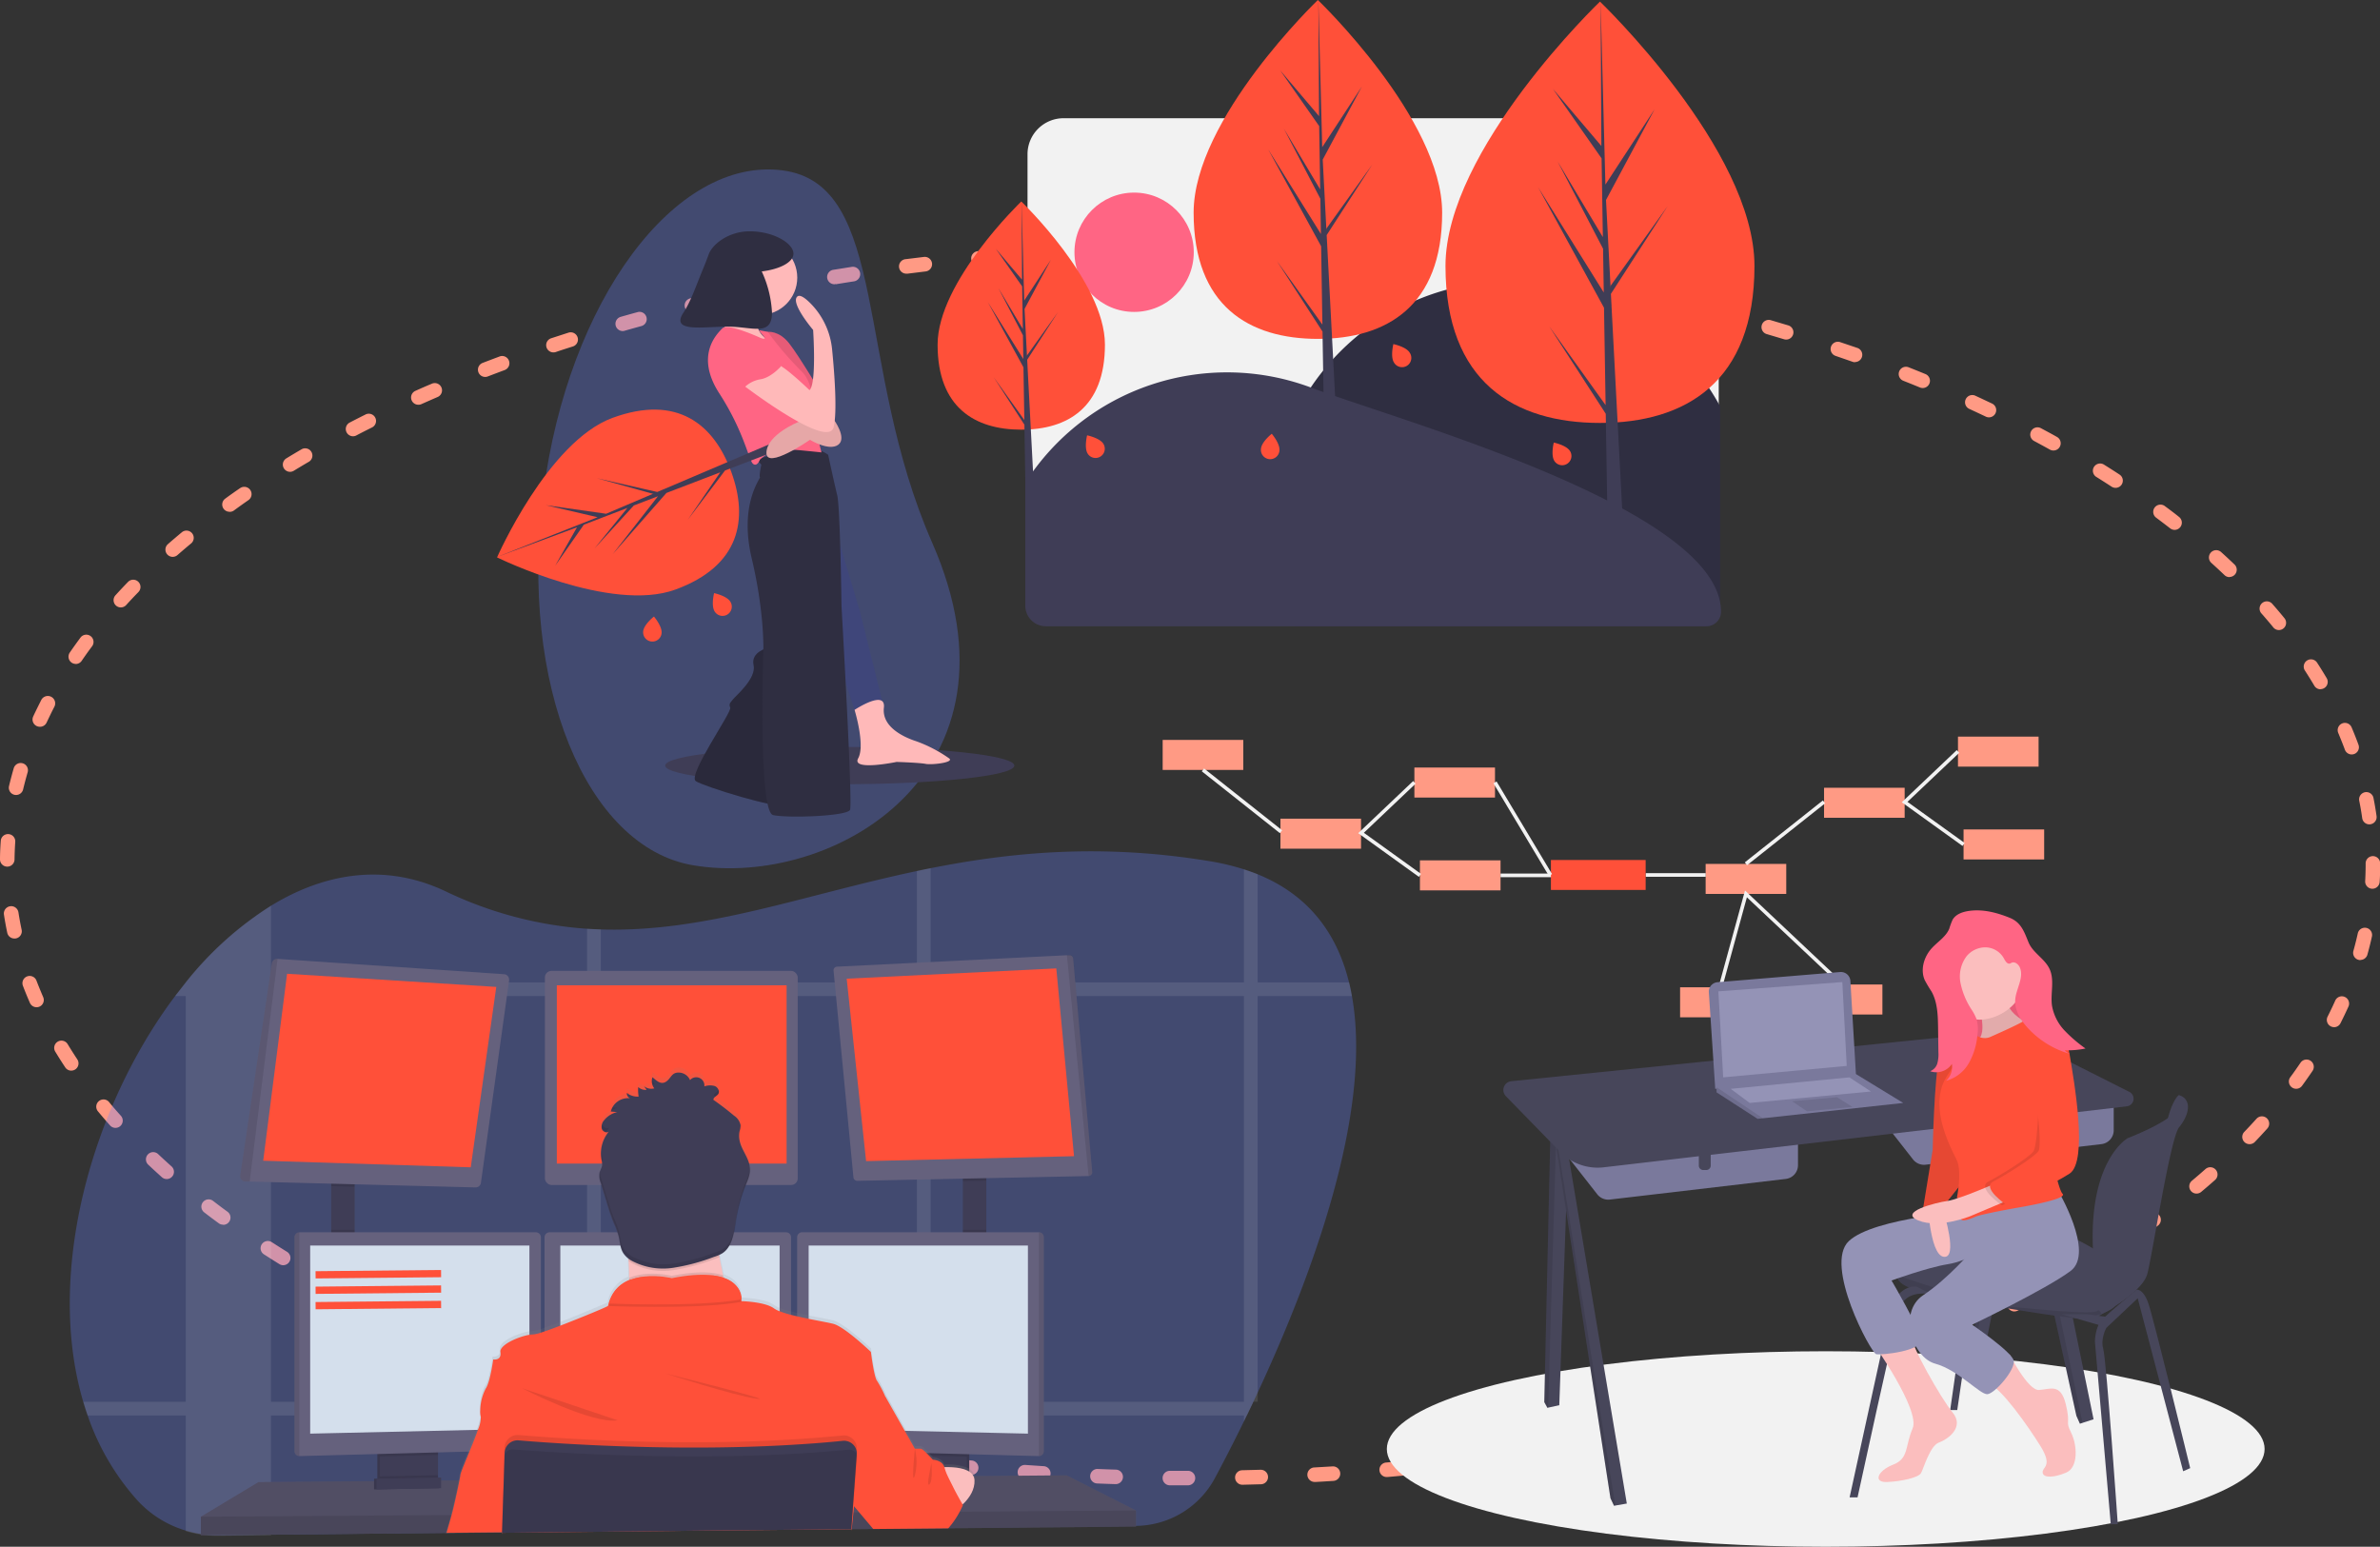 <svg xmlns="http://www.w3.org/2000/svg" xmlns:xlink="http://www.w3.org/1999/xlink" viewBox="0 0 656.66 426.76"><rect x="0" y="0" width="656.66" height="426.76" fill="#333333" stroke="none"/><defs><style>.cls-1,.cls-17{fill:#ff9a84;}.cls-2{fill:#2f2e41;}.cls-3{fill:#ff5039;}.cls-4{fill:#f2f2f2;}.cls-5{fill:#3f3d56;}.cls-6{fill:#ff6584;}.cls-7{fill:#6680ff;opacity:0.3;}.cls-13,.cls-17,.cls-7,.cls-9{isolation:isolate;}.cls-8{fill:#ffb9b9;}.cls-10,.cls-9{opacity:0.1;}.cls-11{fill:#fff;}.cls-12{fill:#65617d;}.cls-13{opacity:0.2;}.cls-14{fill:#d4dfec;}.cls-15{fill:#fbbebe;}.cls-16{fill:url(#linear-gradient);}.cls-18{fill:#47465a;}.cls-19{fill:#7a799c;}.cls-20{fill:#9493b6;}</style><linearGradient id="linear-gradient" x1="275.3" y1="-139.2" x2="275.3" y2="-10.54" gradientTransform="matrix(1, 0, 0, -1, -79.34, 284)" gradientUnits="userSpaceOnUse"><stop offset="0" stop-color="gray" stop-opacity="0.25"/><stop offset="0.54" stop-color="gray" stop-opacity="0.12"/><stop offset="1" stop-color="gray" stop-opacity="0.1"/></linearGradient></defs><title>Asset 9</title><g id="Layer_2" data-name="Layer 2"><g id="Layer_3" data-name="Layer 3"><path class="cls-1" d="M327.77,409.81h0l-5,0a2,2,0,0,1,0-4h0l5,0a2,2,0,0,1,0,4Zm15-.16a2,2,0,0,1,0-4l5-.13h.06a2,2,0,0,1,.06,4l-5,.13Zm-35-.17h-.06c-1.68-.05-3.35-.11-5-.18a2,2,0,0,1,.16-4c1.66.07,3.32.13,5,.18a2,2,0,0,1-.07,4Zm55-.6a2,2,0,0,1-.11-4l5-.29a2,2,0,1,1,.24,4c-1.66.11-3.33.21-5,.3Zm-75-.36h-.14l-5-.34a2,2,0,0,1-1.85-2.14,2,2,0,0,1,2.14-1.85l5,.34a2,2,0,0,1-.12,4Zm94.91-1a2,2,0,0,1-.17-4l5-.46a2,2,0,0,1,.38,4c-1.66.15-3.33.31-5,.45Zm-114.85-.56h-.2l-5-.51a2,2,0,1,1,.42-4c1.65.18,3.3.34,5,.51a2,2,0,0,1-.19,4ZM402.6,405.4a2,2,0,0,1-.24-4l4.95-.62a2,2,0,1,1,.51,4c-1.65.22-3.31.42-5,.63ZM248,404.63h-.27l-5-.68a2,2,0,0,1,.56-4l4.93.67a2,2,0,0,1-.25,4Zm174.43-2a2,2,0,0,1-.31-4l4.92-.79a2,2,0,0,1,.65,3.95l-4.95.79Zm-194.22-1a1.84,1.84,0,0,1-.33,0c-1.66-.27-3.3-.56-5-.85a2,2,0,0,1,.7-3.94l4.91.85a2,2,0,0,1-.33,4Zm213.92-2.46a2,2,0,0,1-.38-4c1.64-.31,3.27-.64,4.89-1a2,2,0,0,1,.8,3.92c-1.64.34-3.28.66-4.93,1A2.33,2.33,0,0,1,442.12,399.22ZM208.54,398a1.9,1.9,0,0,1-.41,0l-4.91-1a2,2,0,0,1,.84-3.91c1.62.35,3.24.69,4.88,1a2,2,0,0,1-.4,4Zm253.15-3a2,2,0,0,1-.46-3.95l4.85-1.15a2,2,0,1,1,.94,3.89L462.14,395A2.3,2.3,0,0,1,461.69,395.05ZM189,393.63a2,2,0,0,1-.48-.06l-4.87-1.22a2,2,0,1,1,1-3.88c1.6.41,3.21.82,4.83,1.21a2,2,0,0,1-.48,3.95Zm292-3.5a2,2,0,0,1-.53-3.93c1.61-.45,3.21-.89,4.8-1.35a2,2,0,0,1,1.1,3.84c-1.6.46-3.21.92-4.83,1.36A2,2,0,0,1,481.07,390.13ZM169.7,388.46a1.81,1.81,0,0,1-.56-.08c-1.61-.47-3.22-.94-4.81-1.42a2,2,0,1,1,1.15-3.83q2.37.72,4.77,1.41a2,2,0,0,1-.55,3.92Zm330.54-4.06a2,2,0,0,1-.62-3.91q2.38-.76,4.73-1.55a2,2,0,1,1,1.27,3.79l-4.77,1.57A1.86,1.86,0,0,1,500.24,384.4Zm-349.63-1.92a1.8,1.8,0,0,1-.64-.11c-1.59-.53-3.18-1.08-4.75-1.63a2,2,0,1,1,1.32-3.78q2.34.82,4.71,1.63a2,2,0,0,1,1.25,2.53A2,2,0,0,1,150.61,382.48Zm368.52-4.66a2,2,0,0,1-.71-3.87q2.34-.88,4.65-1.78a2,2,0,1,1,1.45,3.73q-2.32.9-4.69,1.79A1.93,1.93,0,0,1,519.13,377.82Zm-387.31-2.19a2.06,2.06,0,0,1-.73-.14q-2.35-.93-4.67-1.87a2,2,0,1,1,1.51-3.7q2.3.93,4.62,1.85a2,2,0,0,1-.73,3.86Zm405.85-5.31a2,2,0,0,1-.8-3.83q2.29-1,4.55-2a2,2,0,0,1,1.65,3.65l-4.6,2A1.89,1.89,0,0,1,537.67,370.32ZM113.4,367.84a1.9,1.9,0,0,1-.83-.19c-1.53-.69-3-1.4-4.56-2.11a2,2,0,1,1,1.71-3.62c1.49.71,3,1.4,4.51,2.09a2,2,0,0,1-.83,3.83Zm442.38-6a2,2,0,0,1-.9-3.78c1.48-.76,3-1.52,4.41-2.28a2,2,0,0,1,1.86,3.54c-1.47.78-3,1.54-4.47,2.3A2,2,0,0,1,555.78,361.83ZM95.44,359a2,2,0,0,1-.93-.23q-2.24-1.19-4.43-2.39A2,2,0,1,1,92,352.89c1.44.8,2.9,1.58,4.37,2.36a2,2,0,0,1-.94,3.77Zm477.89-6.77a2,2,0,0,1-1-3.73c1.44-.84,2.86-1.7,4.26-2.56a2,2,0,0,1,2.09,3.41q-2.13,1.31-4.31,2.6A2,2,0,0,1,573.33,352.25ZM78.09,349.08a2,2,0,0,1-1-.3c-1.44-.89-2.85-1.79-4.26-2.69A2,2,0,1,1,75,342.73c1.38.89,2.77,1.77,4.19,2.65a2,2,0,0,1-1.06,3.7Zm512.08-7.63a2,2,0,0,1-1.15-3.64q2-1.43,4-2.88a2,2,0,0,1,2.35,3.24c-1.35,1-2.71,2-4.1,2.92A2,2,0,0,1,590.17,341.45ZM61.52,337.89a1.92,1.92,0,0,1-1.18-.39q-2.06-1.5-4-3a2,2,0,0,1,2.44-3.17c1.3,1,2.62,2,4,3a2,2,0,0,1-1.19,3.61Zm544.53-8.57a2,2,0,0,1-1.29-3.54q1.9-1.59,3.75-3.23a2,2,0,0,1,2.65,3q-1.87,1.67-3.83,3.3A2,2,0,0,1,606.05,329.32ZM46,325.31a2,2,0,0,1-1.33-.5c-1.27-1.14-2.51-2.27-3.72-3.42a2,2,0,1,1,2.74-2.91c1.19,1.12,2.41,2.24,3.64,3.34A2,2,0,0,1,46,325.31Zm574.66-9.63a2,2,0,0,1-1.44-3.39c1.14-1.18,2.27-2.4,3.36-3.61a2,2,0,0,1,3,2.67c-1.12,1.25-2.28,2.5-3.44,3.71A2,2,0,0,1,620.65,315.68ZM31.86,311.19a2,2,0,0,1-1.49-.67c-1.12-1.26-2.23-2.55-3.3-3.84a2,2,0,1,1,3.07-2.56c1,1.26,2.13,2.52,3.22,3.74a2,2,0,0,1-.17,2.83A2,2,0,0,1,31.86,311.19ZM633.51,300.4a2,2,0,0,1-1.17-.39,2,2,0,0,1-.44-2.79c1-1.33,1.92-2.68,2.83-4a2,2,0,0,1,3.32,2.24c-.94,1.39-1.92,2.78-2.92,4.15A2,2,0,0,1,633.51,300.4Zm-613.85-5A2,2,0,0,1,18,294.5c-.94-1.42-1.86-2.87-2.72-4.29a2,2,0,1,1,3.42-2.07c.84,1.38,1.72,2.77,2.63,4.15a2,2,0,0,1-.56,2.77A2,2,0,0,1,19.66,295.39Zm624.32-12a2,2,0,0,1-.9-.22,2,2,0,0,1-.88-2.68c.74-1.47,1.45-2.95,2.11-4.43a2,2,0,0,1,3.65,1.64c-.69,1.53-1.43,3.07-2.19,4.59A2,2,0,0,1,644,283.41ZM10.08,277.9a2,2,0,0,1-1.83-1.2c-.68-1.56-1.33-3.14-1.93-4.72a2,2,0,0,1,3.74-1.42c.58,1.52,1.2,3,1.85,4.54a2,2,0,0,1-1,2.63A2.05,2.05,0,0,1,10.08,277.9Zm641.16-13a2.08,2.08,0,0,1-.54-.08,2,2,0,0,1-1.38-2.46c.44-1.57.84-3.16,1.19-4.74a2,2,0,1,1,3.9.87c-.36,1.65-.78,3.31-1.24,4.95A2,2,0,0,1,651.24,264.85ZM4,258.94a2,2,0,0,1-2-1.59c-.35-1.66-.66-3.35-.91-5a2,2,0,0,1,4-.61c.25,1.59.54,3.2.88,4.79a2,2,0,0,1-2,2.42Zm650.57-13.73h-.12a2,2,0,0,1-1.88-2.11c.09-1.63.13-3.28.13-4.89a2,2,0,0,1,4,0c0,1.69,0,3.41-.14,5.11A2,2,0,0,1,654.53,245.21ZM2,239.11H2a2,2,0,0,1-2-2c0-1.71.09-3.43.21-5.11a2,2,0,0,1,4,.27c-.11,1.61-.18,3.25-.2,4.89A2,2,0,0,1,2,239.11Zm651.75-11.66a2,2,0,0,1-2-1.71c-.22-1.59-.5-3.21-.82-4.8a2,2,0,0,1,3.93-.78c.33,1.66.62,3.35.85,5a2,2,0,0,1-1.69,2.26A1.46,1.46,0,0,1,653.75,227.45ZM4.44,219.34a1.8,1.8,0,0,1-.46-.05,2,2,0,0,1-1.49-2.41c.39-1.64.83-3.3,1.3-4.92a2,2,0,0,1,3.84,1.12c-.45,1.56-.87,3.15-1.25,4.72A2,2,0,0,1,4.44,219.34Zm644.41-11.18a2,2,0,0,1-1.88-1.31c-.55-1.5-1.16-3-1.8-4.55a2,2,0,1,1,3.68-1.56c.67,1.57,1.3,3.17,1.87,4.73a2,2,0,0,1-1.18,2.57A2.09,2.09,0,0,1,648.85,208.16ZM11,200.52a2.08,2.08,0,0,1-.84-.18,2,2,0,0,1-1-2.66c.7-1.51,1.45-3,2.23-4.56A2,2,0,0,1,15,195c-.76,1.47-1.49,3-2.16,4.41A2,2,0,0,1,11,200.52Zm629.26-10.34a2,2,0,0,1-1.73-1c-.82-1.38-1.69-2.79-2.59-4.17a2,2,0,1,1,3.36-2.18c.93,1.43,1.83,2.88,2.67,4.31a2,2,0,0,1-1.71,3Zm-619.36-7a2,2,0,0,1-1.13-.35,2,2,0,0,1-.52-2.78c.94-1.37,1.94-2.76,2.95-4.13a2,2,0,1,1,3.21,2.39c-1,1.33-1.95,2.67-2.86,4A2,2,0,0,1,20.88,183.2Zm607.87-9.34a2,2,0,0,1-1.55-.74c-1-1.24-2.09-2.5-3.19-3.76a2,2,0,1,1,3-2.63c1.13,1.28,2.23,2.58,3.27,3.86a2,2,0,0,1-1.54,3.27ZM33.33,167.59a2,2,0,0,1-1.47-3.35c1.12-1.23,2.28-2.47,3.46-3.68a2,2,0,1,1,2.88,2.78c-1.16,1.19-2.3,2.4-3.39,3.6A2,2,0,0,1,33.33,167.59Zm581.81-8.36a2,2,0,0,1-1.38-.55c-1.18-1.13-2.4-2.26-3.63-3.37a2,2,0,1,1,2.69-3c1.25,1.13,2.49,2.28,3.7,3.44a2,2,0,0,1-1.38,3.44Zm-567.5-5.59a2,2,0,0,1-1.31-3.51c1.25-1.1,2.54-2.19,3.84-3.27a2,2,0,0,1,2.56,3.08q-1.92,1.59-3.77,3.21A2,2,0,0,1,47.64,153.64ZM600,146.2a2,2,0,0,1-1.23-.42c-1.29-1-2.61-2-3.94-3a2,2,0,0,1,2.38-3.21c1.36,1,2.7,2,4,3.05a2,2,0,0,1,.35,2.81A2,2,0,0,1,600,146.2Zm-536.68-5a2,2,0,0,1-1.18-3.62q2-1.47,4.12-2.91A2,2,0,1,1,68.53,138q-2.06,1.43-4,2.86A2,2,0,0,1,63.31,141.22ZM583.7,134.6a2,2,0,0,1-1.09-.32q-2.07-1.35-4.18-2.67a2,2,0,1,1,2.12-3.39c1.43.89,2.85,1.8,4.24,2.71a2,2,0,0,1,.59,2.77A2,2,0,0,1,583.7,134.6ZM80,130.18a2,2,0,0,1-1-3.71q2.14-1.31,4.33-2.58a2,2,0,0,1,2,3.45q-2.16,1.26-4.27,2.55A2,2,0,0,1,80,130.18Zm486.58-5.88a2,2,0,0,1-1-.25c-1.43-.8-2.89-1.59-4.36-2.38a2,2,0,0,1,1.89-3.53c1.48.8,3,1.6,4.42,2.41a2,2,0,0,1-1,3.75ZM97.4,120.37a2,2,0,0,1-1.77-1.08,2,2,0,0,1,.85-2.7q2.22-1.16,4.48-2.28a2,2,0,0,1,1.79,3.57c-1.49.75-3,1.5-4.43,2.26A1.9,1.9,0,0,1,97.4,120.37Zm451.38-5.22a2,2,0,0,1-.86-.19q-2.24-1.06-4.5-2.11a2,2,0,1,1,1.67-3.63c1.53.7,3,1.41,4.55,2.13a2,2,0,0,1-.86,3.8Zm-433.37-3.48a2,2,0,0,1-.82-3.82c1.52-.69,3.06-1.36,4.6-2a2,2,0,0,1,1.59,3.67q-2.3,1-4.55,2A2,2,0,0,1,115.41,111.67Zm415.08-4.61a2.06,2.06,0,0,1-.76-.15q-2.28-.94-4.61-1.86a2,2,0,0,1,1.47-3.72q2.35.93,4.66,1.88a2,2,0,0,1-.76,3.85ZM133.88,104a2,2,0,0,1-.72-3.87c1.55-.6,3.12-1.19,4.69-1.78a2,2,0,1,1,1.4,3.75q-2.34.87-4.65,1.76A2,2,0,0,1,133.88,104Zm377.93-4.06a1.93,1.93,0,0,1-.67-.12l-4.7-1.63a2,2,0,1,1,1.29-3.79L512.47,96a2,2,0,0,1-.66,3.89ZM152.7,97.23a2,2,0,0,1-.63-3.9l4.78-1.55a2,2,0,0,1,1.22,3.81c-1.59.5-3.17,1-4.73,1.54A2,2,0,0,1,152.7,97.23Zm340.1-3.54a2,2,0,0,1-.58-.09l-4.77-1.42a2,2,0,1,1,1.12-3.84l4.81,1.43a2,2,0,0,1-.58,3.92Zm-321-2.35a2,2,0,0,1-.55-3.92q2.41-.69,4.84-1.35a2,2,0,0,1,1,3.86c-1.6.44-3.2.88-4.79,1.34A2.13,2.13,0,0,1,171.82,91.34Zm301.73-3.06a1.79,1.79,0,0,1-.51-.07L468.22,87a2,2,0,1,1,1-3.88q2.44.6,4.87,1.23a2,2,0,0,1-.5,3.94Zm-282.39-2a2,2,0,0,1-.46-4l4.88-1.15a2,2,0,1,1,.9,3.9c-1.62.37-3.24.75-4.85,1.14A1.84,1.84,0,0,1,191.16,86.27Zm262.93-2.62a2.09,2.09,0,0,1-.43,0l-4.87-1a2,2,0,1,1,.81-3.91c1.64.34,3.28.68,4.91,1a2,2,0,0,1-.42,4ZM210.7,82a2,2,0,0,1-.4-4c1.64-.32,3.28-.65,4.93-1A2,2,0,1,1,216,81q-2.44.47-4.89,1A2.56,2.56,0,0,1,210.7,82Zm223.76-2.18-.35,0-4.91-.85a2,2,0,0,1,.67-4l4.94.86a2,2,0,0,1-.35,4Zm-204.08-1.4a2,2,0,0,1-.32-4l4.95-.79a2,2,0,0,1,.61,4q-2.46.38-4.92.78A1.77,1.77,0,0,1,230.38,78.37Zm184.33-1.76-.28,0c-1.64-.24-3.29-.46-4.94-.68a2,2,0,0,1,.53-4c1.66.22,3.32.45,5,.69a2,2,0,0,1-.28,4ZM250.17,75.5a2,2,0,0,1-.25-4l5-.61a2,2,0,1,1,.47,4l-4.94.61Zm144.69-1.37h-.21l-5-.52a2,2,0,0,1,.4-4l5,.52a2,2,0,0,1-.22,4ZM270.05,73.3a2,2,0,0,1-.18-4c1.66-.16,3.32-.31,5-.45a2,2,0,1,1,.34,4c-1.65.15-3.31.29-5,.45Zm104.89-1h-.15l-5-.35a2,2,0,0,1,.27-4l5,.35a2,2,0,0,1-.15,4ZM290,71.76a2,2,0,0,1-.12-4l5-.28a2,2,0,1,1,.21,4c-1.66.09-3.32.18-5,.29Zm65-.6h-.08c-1.66-.07-3.32-.14-5-.19a2,2,0,0,1,.13-4l5,.19a2,2,0,0,1-.09,4Zm-45-.29a2,2,0,0,1-.06-4l5-.13H315a2,2,0,0,1,0,4l-5,.12Zm25-.23h0l-5,0a2,2,0,0,1,0-4h0l5,0a2,2,0,0,1,0,4Z"/></g><g id="Layer_2-2" data-name="Layer 2"><polygon class="cls-2" points="235.78 195.86 228.38 173.58 226.65 150.02 231.7 150.02 237.32 168.91 243.89 195.3 235.78 195.86"/><path class="cls-3" d="M444.71,128.1a2.4,2.4,0,1,0,4.07-2.56c-1-1.53-4.21-2.2-4.21-2.2S443.75,126.56,444.71,128.1Z"/><path class="cls-4" d="M283.5,42.44V165.35a5.58,5.58,0,0,0,5.64,5.51H470.21a3.93,3.93,0,0,0,4-3.89V57.62c0-13.81-11.44-25-25.56-25H293.55A9.94,9.94,0,0,0,283.5,42.44Z"/><path class="cls-2" d="M350.49,143.66a65.81,65.81,0,0,0,6.76,29.13H470.59a4,4,0,0,0,4-4V112.11a66.05,66.05,0,0,0-124.09,31.55Z"/><path class="cls-5" d="M282.89,133.12v34a5.66,5.66,0,0,0,5.66,5.67H470.84a4,4,0,0,0,4-4v0c0-28.33-88.1-52.49-113.15-61.87a66.11,66.11,0,0,0-78.76,26.2Z"/><circle class="cls-6" cx="312.91" cy="69.6" r="16.46"/><path class="cls-3" d="M398.82,73.38c0,32.1,19.08,43.31,42.62,43.31s42.63-11.21,42.63-43.31S441.44.44,441.44.44,398.82,41.28,398.82,73.38Z"/><polygon class="cls-5" points="443 111.78 442.56 84.91 424.39 51.68 442.49 80.7 442.3 68.62 429.77 44.57 442.24 65.42 442.24 65.42 441.89 43.7 428.48 24.55 441.83 40.28 441.62 0.45 443 53.18 442.89 51.01 456.52 30.14 443.11 55.18 444.38 79.44 444.41 78.8 460.13 56.84 444.46 81.08 444.62 84.11 444.65 84.16 444.63 84.41 447.86 145.96 443.55 145.96 443.04 114.17 427.41 90 443 111.78"/><path class="cls-3" d="M329.33,58.67c0,25.82,15.35,34.83,34.28,34.83s34.29-9,34.29-34.83S363.61,0,363.61,0,329.33,32.85,329.33,58.67Z"/><polygon class="cls-5" points="364.86 89.56 364.51 67.94 349.9 41.21 364.45 64.56 364.3 54.84 354.23 35.5 364.25 52.27 364.25 52.27 363.97 34.79 353.19 19.39 363.93 32.04 363.75 0 364.86 42.42 364.77 40.67 375.74 23.89 364.95 44.03 365.97 63.55 366 63.03 378.64 45.37 366.04 64.86 366.17 67.3 366.19 67.34 366.18 67.54 368.77 117.05 365.31 117.05 364.89 91.48 352.32 72.03 364.86 89.56"/><path class="cls-3" d="M258.69,95.09c0,17.39,10.34,23.46,23.09,23.46s23.08-6.07,23.08-23.46-23.08-39.5-23.08-39.5S258.69,77.71,258.69,95.09Z"/><polygon class="cls-5" points="282.62 115.89 282.38 101.34 272.54 83.34 282.34 99.06 282.24 92.51 275.46 79.49 282.21 90.78 282.21 90.78 282.02 79.02 274.76 68.65 281.99 77.17 281.87 55.59 282.62 84.15 282.56 82.98 289.94 71.68 282.68 85.24 283.36 98.38 283.38 98.03 291.89 86.14 283.41 99.26 283.5 100.9 283.51 100.93 283.5 101.06 285.25 134.4 282.92 134.4 282.64 117.18 274.18 104.09 282.62 115.89"/><path class="cls-3" d="M428.86,127.17a2.55,2.55,0,1,0,4.32-2.72c-1-1.63-4.48-2.34-4.48-2.34S427.83,125.54,428.86,127.17Z"/><path class="cls-3" d="M347.92,123.77a2.56,2.56,0,1,0,5.09.51c.18-1.92-2.12-4.6-2.12-4.6S348.11,121.86,347.92,123.77Z"/><path class="cls-3" d="M384.6,100a2.56,2.56,0,1,0,4.33-2.72c-1-1.63-4.49-2.34-4.49-2.34S383.58,98.41,384.6,100Z"/><path class="cls-3" d="M300.1,125.16a2.55,2.55,0,1,0,4.33-2.71c-1-1.63-4.49-2.34-4.49-2.34S299.08,123.53,300.1,125.16Z"/><path class="cls-7" d="M149.92,136c-6.79,52.94,11.89,97.79,41.34,102.74,38.41,6.46,93.81-25.56,65.94-89C235.73,100.88,245.48,50.81,215.86,47S156.71,83.05,149.92,136Z"/><ellipse class="cls-5" cx="231.7" cy="211.23" rx="48.17" ry="5.15"/><path class="cls-3" d="M177.46,174.21a2.55,2.55,0,1,0,5.08.5c.19-1.92-2.11-4.6-2.11-4.6S177.64,172.29,177.46,174.21Z"/><path class="cls-3" d="M197.18,168.71A2.55,2.55,0,1,0,201.5,166c-1-1.63-4.48-2.35-4.48-2.35S196.15,167.08,197.18,168.71Z"/><path class="cls-8" d="M211.17,185.82s-2.28,9.92-5.83,12.06,8.67,6.2,8.67,6.2,5.32,3.3,6.7,4.49,7.31,3.74,6.33,1.85a37.9,37.9,0,0,0-5.4-8.5c-2.71-3-6.27-8.35-3.17-12.53S211.17,185.82,211.17,185.82Z"/><path class="cls-6" d="M210.64,92l1.19-.43s3.08-.43,5.9,3.16S227,109.21,227,109.21l2.39,5.63-8.45.26-6.36-14Z"/><path class="cls-9" d="M210.64,92l1.19-.43s3.08-.43,5.9,3.16S227,109.21,227,109.21l2.39,5.63-8.45.26-6.36-14Z"/><path class="cls-2" d="M211.92,178.73s-4.83,1.07-4,4.78-5,8.54-5.59,9.35-1.37,1.16-.85,2.39S189.54,214,192,215.54s22.55,7.77,24.34,6.53,3.25-41.76,3.25-41.76Z"/><path class="cls-9" d="M211.92,178.73s-4.83,1.07-4,4.78-5,8.54-5.59,9.35-1.37,1.16-.85,2.39S189.54,214,192,215.54s22.55,7.77,24.34,6.53,3.25-41.76,3.25-41.76Z"/><path class="cls-8" d="M235.78,195.86s3,9.74,1,13.36,10.61,1,10.61,1,6.26.2,8,.54,8.2-.41,6.41-1.57a38.19,38.19,0,0,0-8.93-4.65c-3.84-1.24-9.6-4.1-9-9.27S235.78,195.86,235.78,195.86Z"/><path class="cls-2" d="M228.49,125.48a9.34,9.34,0,0,0-5.68-1.75c-3.29.12-14.05,2.69-13.75,3.2a10.09,10.09,0,0,0,1,1.28s-.68,3.12-.38,3.42-5.86,7.34-2.27,22.46,3.2,25.58,3.2,25.58-1.45,44.32,2.7,45.22,20.45.3,21.22-1.45-2.35-56.11-2.35-56.11S231.82,140,231,136.66,228.49,125.48,228.49,125.48Z"/><circle class="cls-8" cx="209.68" cy="76.6" r="10.29"/><path class="cls-8" d="M211.24,83.41s-6.37,6.24,1.49,11.06c5.53,3.4-13.37-2.64-13.37-2.64s3.93-10,3.33-12.34S211.24,83.41,211.24,83.41Z"/><path class="cls-6" d="M209.66,93.15s-8.84-4.06-10.3-2.6-7.73,7.43-.89,18,8.15,18.53,9.31,19.43,1.88-1.16,1.88-1.16,3.33-3,5.5-3,11.49,1,11.49,1l-2.6-10.34s1.28-8.15-3.08-12.21a88.32,88.32,0,0,1-9.14-10.72l-2.46-.45L211,93.19S211.24,93.83,209.66,93.15Z"/><path class="cls-3" d="M186.34,162.67c17.85-6.51,20.2-19.4,15.42-32.49s-14.88-21.42-32.73-14.9-31.89,38.51-31.89,38.51S168.49,169.19,186.34,162.67Z"/><polygon class="cls-5" points="198.72 130.32 183.87 136.01 169.08 152.86 181.54 136.91 174.87 139.47 164.04 151.31 173.1 140.15 173.1 140.15 161.09 144.76 153.17 156.1 159.2 145.48 137.1 153.69 166.14 142.21 164.95 142.72 150.59 139.38 167.23 141.75 180.46 136.12 180.1 136.23 164.7 131.95 181.35 135.74 183.01 135.03 183.03 135.01 183.17 134.97 216.74 120.67 217.61 123.07 200.04 129.81 189.77 143.41 198.72 130.32"/><path class="cls-8" d="M230,115.7s3.8,5.12,1.28,7-7.81-1.36-7.81-1.36-12.21,8.49-12,3.5,8.92-8.46,8.92-8.46l5.89.17-.89-2.94,2.47-.26Z"/><path class="cls-9" d="M230,115.7s3.8,5.12,1.28,7-7.81-1.36-7.81-1.36-12.21,8.49-12,3.5,8.92-8.46,8.92-8.46l5.89.17-.89-2.94,2.47-.26Z"/><path class="cls-8" d="M204.49,105.83s24,18.49,25.53,12c1-4.22.24-14.6-.43-21.36a20.9,20.9,0,0,0-6.2-13c-1.44-1.4-2.77-2.28-3.44-1.62-1.88,1.83,4.4,9.18,4.4,9.18s1,14.9-1,16.61c0,0-7.43-7.17-9-7.07S204.49,105.83,204.49,105.83Z"/><path class="cls-2" d="M188.59,86.23c2-3,3.59-7.72,5.34-11.92.57-1.35,1.09-2.73,1.6-4.11,1-2.79,5.48-6.38,11.31-6.38,6.67,0,12.08,3.35,12.08,6.17,0,2.33-3.7,4.29-8.75,4.9A30.64,30.64,0,0,1,213,86.23c0,6.74-5.46,3.89-12.21,3.89S184.86,91.84,188.59,86.23Z"/><path class="cls-6" d="M199.36,94.3s-4.27,10.89,5.34,13.37a8.11,8.11,0,0,1,5-3c3.07-.43,5.8-3.63,5.8-3.63s-6.27-8.84-11.19-9S199.36,94.3,199.36,94.3Z"/><path class="cls-7" d="M347,384.23c-.39.86-.79,1.7-1.18,2.53L344,390.55l-.79,1.62c-2.93,6-5.67,11.29-8,15.64A25,25,0,0,1,313.43,421l-51.69.57h-.54l-4.44,0-3.79,0-11.62.13h-.47l-5.92.07h-.18l-36.47.39-32.55.34-3.79,0-23.52.26h0l-15.26.16H123l-48.23.52-14.43.16a30.11,30.11,0,0,1-9.09-1.3A29.49,29.49,0,0,1,37.94,414a68.15,68.15,0,0,1-13.75-23.43c-.44-1.25-.84-2.52-1.22-3.79-10.51-35.5,2.3-81.3,25.34-111.95,1-1.28,1.95-2.53,2.94-3.75l0,0A94.38,94.38,0,0,1,74.77,249.9c15-9.17,31.61-11.76,48-4.06A107.22,107.22,0,0,0,162,256.26c1.27.08,2.53.14,3.79.18,28.71.9,55.61-9.44,87.21-16.12,1.26-.27,2.52-.53,3.79-.78,22.54-4.48,47.55-6.85,77.28-1.88a64.74,64.74,0,0,1,9.12,2.19c1.31.42,2.58.87,3.79,1.36,14.19,5.77,21.93,16.44,25.22,29.81.32,1.24.58,2.5.81,3.79C378.82,307,361.74,352.57,347,384.23Z"/><g class="cls-10"><path class="cls-11" d="M74.77,249.9V423.6l-14.43.16a30.42,30.42,0,0,1-9.09-1.3V271h0A94,94,0,0,1,74.77,249.9Z"/><path class="cls-11" d="M373,274.81H48.31c1-1.28,1.95-2.53,2.94-3.75v0h321Q372.67,272.89,373,274.81Z"/><path class="cls-11" d="M347,241.21V386.75h-1.18c-.61,1.29-1.22,2.55-1.82,3.79-.26.55-.53,1.09-.79,1.63V239.84C344.48,240.26,345.75,240.72,347,241.21Z"/><path class="cls-11" d="M256.77,239.53v182.1l-3.79,0V240.31C254.24,240,255.5,239.78,256.77,239.53Z"/><path class="cls-11" d="M165.77,256.43V422.62l-3.79,0V256.25C163.25,256.33,164.51,256.38,165.77,256.43Z"/><path class="cls-11" d="M345.78,386.76,344,390.55H24.19c-.44-1.25-.84-2.52-1.22-3.79Z"/></g><rect class="cls-5" x="91.37" y="325.48" width="6.48" height="19.65"/><rect class="cls-5" x="265.65" y="324.46" width="6.48" height="20.79"/><polygon class="cls-12" points="313.43 416.76 313.43 421.19 261.65 421.67 261.1 421.68 241.42 421.86 240.95 421.87 234.96 421.92 234.79 421.92 198.32 422.26 138.47 422.81 138.42 422.81 123.2 422.96 123.03 422.96 55.41 423.58 55.41 418.47 71.31 408.92 103.21 408.66 103.9 408.65 104.12 408.65 104.8 408.64 120.12 408.51 120.81 408.51 121.02 408.51 121.7 408.5 126.62 408.46 126.75 408.46 138.86 408.36 138.96 408.36 233.51 407.56 235.83 407.54 236.06 407.54 237.82 407.53 250.66 407.42 251.34 407.41 251.97 407.4 252.3 407.4 256.29 407.37 257.08 407.36 258.14 407.36 261.46 407.33 266.73 407.28 267.42 407.27 268.6 407.27 268.82 407.27 294.29 407.05 313.43 416.76"/><polygon class="cls-13" points="313.43 416.76 313.43 421.19 261.65 421.67 261.1 421.68 241.42 421.86 240.95 421.87 234.96 421.92 234.79 421.92 198.32 422.26 138.47 422.81 138.42 422.81 123.2 422.96 123.03 422.96 55.41 423.58 55.41 418.47 71.31 408.92 103.21 408.66 103.9 408.65 104.12 408.65 104.8 408.64 120.12 408.51 120.81 408.51 121.02 408.51 121.7 408.5 126.62 408.46 126.75 408.46 138.86 408.36 138.96 408.36 233.51 407.56 235.83 407.54 236.06 407.54 237.82 407.53 250.66 407.42 251.34 407.41 251.97 407.4 252.3 407.4 256.29 407.37 257.08 407.36 258.14 407.36 261.46 407.33 266.73 407.28 267.42 407.27 268.6 407.27 268.82 407.27 294.29 407.05 313.43 416.76"/><path class="cls-5" d="M120.17,399.72v8.35A2.09,2.09,0,0,1,119,410a2,2,0,0,1-.85.2l-11.9.26a2.12,2.12,0,0,1-2.14-2.1v-8.6Z"/><path class="cls-9" d="M120.17,399.72v8.35A2.09,2.09,0,0,1,119,410a2,2,0,0,1-.85.2l-11.9.26a2.12,2.12,0,0,1-2.14-2.1v-8.6Z"/><path class="cls-5" d="M120.85,399.72v8.35a2.09,2.09,0,0,1-1.19,1.89,2,2,0,0,1-.85.2l-11.9.26a2.09,2.09,0,0,1-.92-.2,2.07,2.07,0,0,1-1.21-1.9v-8.6Z"/><rect class="cls-5" x="251.34" y="399.72" width="16.08" height="10.74"/><rect class="cls-9" x="251.34" y="399.72" width="16.08" height="10.74"/><rect class="cls-5" x="250.66" y="399.72" width="16.08" height="10.74"/><polygon class="cls-9" points="97.85 325.48 97.85 327.43 91.37 327.26 91.37 325.48 97.85 325.48"/><path class="cls-12" d="M140.47,270.46l-7.78,55.89a1.47,1.47,0,0,1-1.49,1.27L68.89,326l-1.18,0a1.46,1.46,0,0,1-1.43-1.5c0-.05,0-.1,0-.16L75,265.8a1.47,1.47,0,0,1,1.55-1.24l62.53,4.23a1.46,1.46,0,0,1,1.37,1.55A.49.49,0,0,1,140.47,270.46Z"/><polygon class="cls-3" points="79.21 268.67 72.62 320.25 129.88 322.07 136.93 272.3 79.21 268.67"/><rect class="cls-12" x="150.34" y="267.87" width="69.76" height="59.08" rx="1.82"/><rect class="cls-3" x="153.63" y="271.85" width="63.4" height="49.19"/><polygon class="cls-9" points="272.13 324.45 272.13 325.75 265.65 325.88 265.65 324.45 272.13 324.45"/><path class="cls-12" d="M301.35,323.36a1.05,1.05,0,0,1-1,1.12h0l-63.81,1.32a1.06,1.06,0,0,1-1.07-.95l-5.48-57a1,1,0,0,1,.95-1.14H231l63.32-3.15.68,0a1,1,0,0,1,1.1.95Z"/><polygon class="cls-3" points="233.61 270.03 291.44 267.19 296.33 319 238.96 320.36 233.61 270.03"/><path class="cls-9" d="M301.35,323.36a1.05,1.05,0,0,1-1,1.12h0l-6-61,.68,0a1,1,0,0,1,1.1.95Z"/><path class="cls-9" d="M76.59,264.56,68.89,326l-1.18,0a1.46,1.46,0,0,1-1.43-1.5c0-.05,0-.1,0-.16L75,265.8A1.46,1.46,0,0,1,76.59,264.56Z"/><rect class="cls-9" x="91.37" y="339.31" width="6.48" height="5.82"/><polygon class="cls-9" points="120.85 399.72 120.85 401.42 104.78 401.85 104.78 399.72 120.85 399.72"/><path class="cls-12" d="M149.23,341.34v57.33a1.36,1.36,0,0,1-1.31,1.34l-65.33,1.74h0a1.36,1.36,0,0,1-1.35-1.34V341.34A1.37,1.37,0,0,1,82.58,340h65.3A1.37,1.37,0,0,1,149.23,341.34Z"/><path class="cls-9" d="M82.59,340v61.76h0a1.36,1.36,0,0,1-1.35-1.34V341.34A1.37,1.37,0,0,1,82.58,340Z"/><polygon class="cls-14" points="85.58 343.65 146.07 343.65 146.07 394.18 85.58 395.55 85.58 343.65"/><rect class="cls-9" x="265.65" y="339.31" width="6.48" height="5.94"/><polygon class="cls-9" points="266.73 399.72 266.73 401.91 250.66 401.48 250.66 399.72 266.73 399.72"/><path class="cls-12" d="M288,341.34v59.07a1.36,1.36,0,0,1-1.36,1.34h0L221.25,400a1.36,1.36,0,0,1-1.31-1.34V341.34a1.37,1.37,0,0,1,1.35-1.35h65.3A1.36,1.36,0,0,1,288,341.34Z"/><path class="cls-9" d="M288,341.34v59.07a1.36,1.36,0,0,1-1.36,1.34h0V340h0A1.37,1.37,0,0,1,288,341.34Z"/><polygon class="cls-14" points="283.61 343.65 223.11 343.65 223.11 394.18 283.61 395.55 283.61 343.65"/><path class="cls-12" d="M218.25,341.34v57.33a1.36,1.36,0,0,1-1.31,1.34l-65.33,1.74h0a1.36,1.36,0,0,1-1.36-1.34V341.34A1.37,1.37,0,0,1,151.6,340h65.3A1.37,1.37,0,0,1,218.25,341.34Z"/><polygon class="cls-14" points="154.6 343.65 215.1 343.65 215.1 394.18 154.6 395.55 154.6 343.65"/><polygon class="cls-9" points="313.43 416.76 313.43 421.19 261.65 421.67 261.1 421.68 241.42 421.86 240.95 421.87 234.96 421.92 234.79 421.92 198.32 422.26 138.47 422.81 138.42 422.81 123.2 422.96 123.03 422.96 55.41 423.58 55.41 418.47 124.44 418.01 124.6 418.01 138.57 417.92 138.63 417.92 235.12 417.28 235.22 417.28 235.28 417.28 235.44 417.28 237.07 417.27 237.57 417.27 262.96 417.1 264.46 417.09 264.79 417.09 313.43 416.76"/><circle class="cls-15" cx="185.33" cy="327.64" r="17.5"/><path class="cls-16" d="M123,423.08a.53.53,0,0,1,0-.12c.35-1.22,1-3.29,1.41-4.95,0-.2.11-.4.16-.59.5-1.87,1.47-6.23,2-9,.19-.95.34-1.7.37-2.08a57.49,57.49,0,0,1,2.25-5.87c.82-2,1.71-4.16,2.36-6a20.78,20.78,0,0,0,1-3.35,1.8,1.8,0,0,0,0-.73,5.34,5.34,0,0,1-.17-1.19h0c-.07-2.12.56-5.46,1.53-6.86,1.19-1.7,2-8.06,2-8.06s1.76.25,2-1.2a2.59,2.59,0,0,0,0-.48,2.34,2.34,0,0,0,0-.38c-.31-2.13,5-4.39,8-4.88a5.69,5.69,0,0,1,1-.09,9.82,9.82,0,0,0,2.13-.49l1-.34c1.25-.43,2.75-1,4.35-1.6,6-2.32,13.23-5.45,13.23-5.45.05-.25.11-.48.17-.71a9.47,9.47,0,0,1,5.57-6.45h0v-.68c0-1.18-.05-2.39-.1-3.59,0-.24,0-.47,0-.71v-.38c0-.24,0-.48,0-.72l-.06,0A5.84,5.84,0,0,1,172,344.7a5.07,5.07,0,0,1-.48-1,30.89,30.89,0,0,1-.82-3.66l-.06-.25a27.56,27.56,0,0,0-1.36-3.61c-.75-1.85-1.33-3.75-1.91-5.67-.35-1.17-.7-2.34-1.06-3.51l-.54-1.78c-.1-.35-.2-.69-.28-1h0a3.55,3.55,0,0,1-.09-.47h0a3.52,3.52,0,0,1,.08-1.58q.21-.51.45-1a2.64,2.64,0,0,0,.17-.47h0l0-.11a2.21,2.21,0,0,0,0-.37,5.91,5.91,0,0,0-.18-1.32v0a.29.29,0,0,0,0-.09,8.86,8.86,0,0,1-.12-1,9.72,9.72,0,0,1,1.18-5.31l.07-.12a8.69,8.69,0,0,1,.63-.95h0a4.18,4.18,0,0,1,.34-.42,1.23,1.23,0,0,1-1.71-.23,1.2,1.2,0,0,1-.18-.26,1.09,1.09,0,0,1-.08-.15s0-.09,0-.13a2.8,2.8,0,0,1,.72-2.4,6.3,6.3,0,0,1,2-1.6h0l.14-.08a7,7,0,0,1,.9-.36h0a5.62,5.62,0,0,1,.55-.15l-1.26-.11-.51-.05a4.93,4.93,0,0,1,4.43-3.72h.37a4.73,4.73,0,0,1,.53,0,1.5,1.5,0,0,1-.9-1.47,4.86,4.86,0,0,0,3.13,1h.13a10.46,10.46,0,0,1-.12-1.11h0a12.85,12.85,0,0,1,0-1.52,2.91,2.91,0,0,0,2.32.77l-.71-1a3.27,3.27,0,0,0,2.23.7l.17,0a1.89,1.89,0,0,0,.4-.08h0l-.18-.25,0,0A3.38,3.38,0,0,1,180,298a2.45,2.45,0,0,1-.08-.29h0a3,3,0,0,1,.15-1.86c1.1.92,2.31,2.18,3.75,1.23s1.49-2.7,3.75-2.52a3.49,3.49,0,0,1,2.87,2.08,2.31,2.31,0,0,1,2.61-.59,2.33,2.33,0,0,1,1.32,2.35,4.72,4.72,0,0,1,2.85-.12,1.67,1.67,0,0,1,1,2.27l-.05.07c-.42.54-1.35.84-1.25,1.52l.15.1.44.32h0q2.61,1.89,5.08,4a4.13,4.13,0,0,1,1.8,2.67,3.06,3.06,0,0,1-.08.8h0c-.06.27-.13.54-.19.8a7.13,7.13,0,0,0-.12,2.06h0c0,.21.06.4.1.6.52,2.64,2.62,4.81,2.83,7.5v.19a5.06,5.06,0,0,1,0,.87,18.41,18.41,0,0,1-1.53,4.77c0,.09-.07.19-.11.28a47.64,47.64,0,0,0-2.38,9.6c-.17,1.16-.4,2.31-.68,3.44a9.32,9.32,0,0,1-1.74,3.56,5.82,5.82,0,0,1-1.14,1,7.15,7.15,0,0,1-.91.48v0c0,.21.07.42.11.62l.06.34h0s0,0,0,0c.28,1.62.61,3.19.95,4.69l.18.75c4.29,1.55,4.8,4.73,4.83,5.95a3.84,3.84,0,0,1,0,.48s6.48.17,9,2.05a7,7,0,0,0,1.54.78,28.76,28.76,0,0,0,3.15,1l1.71.42,3.15.68c2.79.56,5.42,1,6.75,1.36,3.18.81,10.46,7.78,10.46,7.78s.85,7,1.7,8.06a30.92,30.92,0,0,1,2.39,4.63l5.63,10,2.39,4.21H254a2.62,2.62,0,0,1,1.1.72c.4.36.85.81,1.25,1.22l.65.7.41.45s2.48.06,3.15,2a15.45,15.45,0,0,1,6.23.85,4.92,4.92,0,0,1,.68.37,3,3,0,0,1,1.41,1.93,2.05,2.05,0,0,1,.06.49v.58c-.12,2.58-1.8,4.73-3.35,6.17l.11.2-.15.34c0,.06-.06.14-.09.22h0c-.21.43-.53,1.07-.95,1.82a21.47,21.47,0,0,1-3.26,4.49l-.1.11-19.68.18-.05-.07-3.82-4.56-1.9-2.26-.06-.07-.05.54-.19,1.81-.44,4.36,0,.22v.06l-.06.5,0-.5h-.1l-36.47.34-59.86.66v.29h0v-.29l-15.26.17Z"/><path class="cls-15" d="M202.83,363.42s-33.92,4.1-30.68,0c1.17-1.47,1.5-5.86,1.43-10.85,0-1.52-.07-3.09-.15-4.65-.38-7.5-1.28-14.83-1.28-14.83s29.65-14,26.24-2.9c-1.36,4.48-.91,10.76.12,16.66.31,1.72.66,3.41,1,5A115.39,115.39,0,0,0,202.83,363.42Z"/><path class="cls-9" d="M202.83,363.42s-33.92,4.1-30.68,0c1.17-1.47,1.5-5.86,1.43-10.85,5.17-2.21,11.75-.56,11.75-.56,6.93-1.38,11.37-1.11,14.21-.15A115.39,115.39,0,0,0,202.83,363.42Z"/><path class="cls-3" d="M138.45,423.2v-.29l59.86-.65,36.47-.34h.11l0,.5.05-.5H235v-.06l.47-4.58.18-1.74,0-.54.05-.45,2.11-7,2.1-7,1.78-5.91,2.7-9A30.66,30.66,0,0,0,242,381c-.86-1-1.71-8-1.71-8S233,366,229.86,365.24c-1.33-.34-4-.8-6.76-1.37-1-.21-2.12-.43-3.15-.68-.59-.13-1.16-.27-1.71-.41a31,31,0,0,1-3.15-1,7.11,7.11,0,0,1-1.53-.78c-2.51-1.84-8.79-2-9-2h0v-.05a3.08,3.08,0,0,0,0-.43,2.8,2.8,0,0,0,0-.48.5.5,0,0,0,0-.17c0-.12,0-.25-.07-.39s0-.12,0-.18a6.26,6.26,0,0,0-.43-1.19l-.08-.17a6.47,6.47,0,0,0-.58-.89l-.14-.18a6.6,6.6,0,0,0-.93-.9l-.29-.22-.17-.12-.3-.2-.29-.16a7.44,7.44,0,0,0-.8-.39,2.21,2.21,0,0,0-.27-.12l-.38-.14h0l-.25-.11-.6-.18-.32-.08-.34-.08-.34-.07c-.34-.07-.71-.13-1.09-.18l-.39,0-.4,0-.41,0-.58,0-.69,0a42.69,42.69,0,0,0-8.94.95,25,25,0,0,0-6.22-.57h-.3l-.34,0h-.22l-.44,0a3.49,3.49,0,0,0-.44,0l-.45.07-.22,0-.68.13-.23.05c-.3.07-.59.14-.89.23l-.44.14-.21.08L174,353l-.22.08-.25.1-.38.18-.22.1-.2.1a9.81,9.81,0,0,0-2.12,1.5l-.17.16-.17.18-.17.18a7.73,7.73,0,0,0-.62.77l-.15.21a8.45,8.45,0,0,0-.59,1c-.05.08-.09.17-.13.25a11,11,0,0,0-.68,1.79c-.06.22-.12.45-.17.68s-7.22,3.18-13.2,5.49c-1.6.61-3.09,1.17-4.35,1.59l-1,.34a9.69,9.69,0,0,1-2.13.49,5.77,5.77,0,0,0-1,.09c-2.76.45-7.47,2.39-8,4.33a1.12,1.12,0,0,0,0,.48v0c.34,2.39-2,2-2,2s-.85,6.31-2.05,8a13.42,13.42,0,0,0-1.52,6h0a6.19,6.19,0,0,0,.15,1.92v.05a8.66,8.66,0,0,1-.75,3.3c-.6,1.76-1.48,3.94-2.33,6-1.27,3.11-2.47,5.93-2.55,6.55,0,.28-.12.77-.24,1.41-.5,2.59-1.6,7.54-2.15,9.54-.4,1.49-1,3.54-1.4,4.94a.53.53,0,0,1,0,.12l15.28-.15v.29h0Z"/><path class="cls-9" d="M144,383s19.43,10.06,26.42,8.87Z"/><path class="cls-9" d="M183.57,378.93s18.92,6.14,25.22,7S183.57,378.93,183.57,378.93Z"/><path class="cls-9" d="M204.55,359.19c-9.88,1.82-28.49,1.43-36.54,1.15,3-10.56,17.33-7,17.33-7C203.13,349.82,204.5,357.19,204.55,359.19Z"/><path class="cls-3" d="M204.55,358.51c-9.88,1.82-28.49,1.43-36.54,1.15,3-10.56,17.33-7,17.33-7C203.13,349.14,204.5,356.51,204.55,358.51Z"/><path class="cls-15" d="M257,405.09s11.64-1.79,11.87,3.33S263,417.1,263,417.1Z"/><path class="cls-9" d="M198.51,346.85c-.5.23-1,.42-1.53.6a55.63,55.63,0,0,1-11.25,3,18.39,18.39,0,0,1-11.3-1.88,9.87,9.87,0,0,1-1-.66c-.38-7.5-1.28-14.83-1.28-14.83s29.65-14,26.24-2.9C197,334.67,197.48,341,198.51,346.85Z"/><path class="cls-5" d="M180.53,300.29a3.23,3.23,0,0,1-2.84-.6l.71,1a2.86,2.86,0,0,1-2.31-.77,11.66,11.66,0,0,0,.11,2.64,4.92,4.92,0,0,1-3.26-1,1.5,1.5,0,0,0,.9,1.47,4.89,4.89,0,0,0-5.32,3.65l1.78.16a6.31,6.31,0,0,0-3.56,2.18,2.76,2.76,0,0,0-.72,2.38c.24.83,1.39,1.36,2,.77a9.51,9.51,0,0,0-2.08,7.77,4.91,4.91,0,0,1,.16,1.79,16.76,16.76,0,0,1-.65,1.6,5.09,5.09,0,0,0,.29,3.07l1.6,5.25c.58,1.9,1.15,3.8,1.91,5.64a27.16,27.16,0,0,1,1.36,3.58c.43,1.65.45,3.46,1.37,4.9a6.68,6.68,0,0,0,2.44,2.16,18.35,18.35,0,0,0,11.31,1.87,54.51,54.51,0,0,0,11.23-3,10.06,10.06,0,0,0,2.33-1c2.54-1.66,3.1-5.06,3.58-8.06a46.06,46.06,0,0,1,2.48-9.82c.74-1.87,1.71-3.76,1.54-5.77-.21-2.66-2.31-4.82-2.83-7.44a6.35,6.35,0,0,1,0-2.64,6.24,6.24,0,0,0,.27-1.61,4.1,4.1,0,0,0-1.8-2.64c-1.84-1.54-3.73-3-5.68-4.35-.1-.68.83-1,1.25-1.51.59-.76,0-2-.92-2.32a4.72,4.72,0,0,0-2.85.11,2.25,2.25,0,0,0-3.94-1.74,3.45,3.45,0,0,0-2.87-2.07c-2.26-.18-2.3,1.55-3.75,2.5s-2.63-.3-3.75-1.22A3.18,3.18,0,0,0,180.53,300.29Z"/><path class="cls-3" d="M265.65,415.32s-.3.72-.86,1.77a23.18,23.18,0,0,1-3.07,4.49l-.09.1h-.55l-19.68.18h-.47l-.06-.07-3.82-4.53-1.44-1.71-.05-.07-.13-.14-.06-.09-.09-.1-2.8-3.32,1-4.26,1.74-7.18,0-.17.34-1.37.24-1,.81-3.33L239.46,383l4.95,2.55,5.21,9.21,2.8,4.94H254c.29,0,1,.56,1.62,1.2.24.23.48.47.68.68.61.63,1.09,1.17,1.09,1.17s2.49.05,3.15,2a1.4,1.4,0,0,1,.09.29,13.8,13.8,0,0,0,.86,2.24c.44.95,1,2,1.55,3.13,1,2,2.1,3.89,2.49,4.58l0,.08Z"/><path class="cls-9" d="M236.38,399.93l0,.49v0l-.06.78-.45,6.31-.55,7.6-.16,2.14-.34,4.59v.05l-36.47.34-59.85.65v.29h0v-.38l.15-4.9.29-9.56.26-8.11,0-.81a3.6,3.6,0,0,1,3.7-3.48l.19,0c1.61.13,3.7.3,6.2.48l1,.07c14.43,1,41.09,2.3,68,.68l1.7-.1c4.18-.27,8.34-.6,12.47-1a3.59,3.59,0,0,1,3.94,3.2,3.32,3.32,0,0,1,0,.63Z"/><path class="cls-5" d="M138.45,423.2v-.29l59.86-.65,36.47-.34h.11v-.06l.34-4.58.14-2,.56-7.71.44-6.1v-.15a3.38,3.38,0,0,0,0-.84,0,0,0,0,0,0,0,3.44,3.44,0,0,0-.68-1.58,3.58,3.58,0,0,0-3.21-1.36q-6.19.63-12.47,1l-1.7.11c-26.91,1.59-53.57.3-68-.69l-1-.07c-2.5-.18-4.59-.34-6.2-.48a3.59,3.59,0,0,0-3.83,2.91,5,5,0,0,0-.06.56l-.23,7.55-.32,9.57-.15,4.89v.38Z"/><path class="cls-9" d="M236.48,402.32l-.42,5.22-.63,7.79-.15,1.95-.34,4.37,0,.22v.05h0l0,.51,0-.51h-.1l-36.47.34-59.87.65v-.09l.17-4.9.34-9.56.22-6.36a2.15,2.15,0,0,1,2.33-2.09l2.62.2c1.67.12,3.72.26,6.12.41,4.43.28,10,.58,16.36.83,17.72.68,41.65.91,64.38-1.08l3.11-.29a2.09,2.09,0,0,1,1.18.23,1.49,1.49,0,0,1,.3.18,2.08,2.08,0,0,1,.68.84,1,1,0,0,1,.08.21A2,2,0,0,1,236.48,402.32Z"/><path class="cls-9" d="M120.85,407v1.09a2.09,2.09,0,0,1-1.19,1.89l-13.67.26a2.07,2.07,0,0,1-1.21-1.9v-1Z"/><polygon class="cls-5" points="121.02 410.6 103.21 410.94 103.21 407.99 121.02 407.65 121.02 410.6"/><polygon class="cls-9" points="121.02 410.6 103.21 410.94 103.21 407.99 121.02 407.65 121.02 410.6"/><polygon class="cls-5" points="121.7 410.6 103.9 410.94 103.9 407.99 121.7 407.65 121.7 410.6"/><g class="cls-10"><path d="M180.67,299.17a3.24,3.24,0,0,1-.65-1.48,3.22,3.22,0,0,0,.15,1.57A2.19,2.19,0,0,0,180.67,299.17Z"/><path d="M176.34,301.44a10.71,10.71,0,0,1-.13-1.27v1.27Z"/><path d="M204.12,312.81a6.71,6.71,0,0,1,.12-.9,6.23,6.23,0,0,0,.27-1.6,1.49,1.49,0,0,0,0-.36c-.06.31-.15.62-.22.93A6.28,6.28,0,0,0,204.12,312.81Z"/><path d="M197,302.28l.37.27a7.06,7.06,0,0,0,.88-.76,1.25,1.25,0,0,0,.13-1.24,1.59,1.59,0,0,1-.13.22C197.86,301.31,196.93,301.6,197,302.28Z"/><path d="M169,305.56a5.57,5.57,0,0,0-.3.77,6.54,6.54,0,0,1,1.71-.64Z"/><path d="M173.72,301.85a7.06,7.06,0,0,1-.64-.42,1.35,1.35,0,0,0,0,.4A4.15,4.15,0,0,1,173.72,301.85Z"/><path d="M207.05,321.93a17.3,17.3,0,0,1-1.54,4.81,46.06,46.06,0,0,0-2.48,9.82c-.48,3-1,6.4-3.58,8.06a9.87,9.87,0,0,1-2.33,1,54.35,54.35,0,0,1-11.25,3,18.31,18.31,0,0,1-11.3-1.87,6.79,6.79,0,0,1-2.45-2.16c-.91-1.44-.92-3.24-1.36-4.89a28.2,28.2,0,0,0-1.36-3.59c-.76-1.83-1.34-3.75-1.91-5.63s-1.07-3.51-1.6-5.26a9.1,9.1,0,0,1-.39-1.62,6.2,6.2,0,0,0,.39,2.64q.8,2.64,1.6,5.26a58.24,58.24,0,0,0,1.91,5.63,28.78,28.78,0,0,1,1.36,3.59c.43,1.65.45,3.45,1.36,4.9a6.86,6.86,0,0,0,2.45,2.15,18.4,18.4,0,0,0,11.3,1.88,55.5,55.5,0,0,0,11.25-3,10.33,10.33,0,0,0,2.33-1c2.54-1.66,3.1-5.06,3.58-8.05a45.76,45.76,0,0,1,2.48-9.82c.74-1.87,1.71-3.77,1.54-5.78Z"/><path d="M166.25,320.61v0a4.72,4.72,0,0,0-.16-1.79,10.56,10.56,0,0,1-.13-1.13,9.77,9.77,0,0,0,.13,2.16C166.15,320.07,166.21,320.34,166.25,320.61Z"/><path d="M167.29,312.27a9.8,9.8,0,0,1,.89-1.25c-.62.6-1.78.07-2-.76a2,2,0,0,0,0,1A1.48,1.48,0,0,0,167.29,312.27Z"/></g><path class="cls-9" d="M252.42,399.72a14.82,14.82,0,0,1,0,7.33C251.34,410.46,252.42,399.72,252.42,399.72Z"/><path class="cls-9" d="M257,403.72s.45,5-.57,5.86S257,403.72,257,403.72Z"/><rect class="cls-3" x="87.07" y="350.56" width="34.63" height="2" transform="translate(-3.43 1.04) rotate(-0.56)"/><rect class="cls-3" x="87.07" y="354.82" width="34.63" height="2" transform="translate(-3.47 1.04) rotate(-0.56)"/><rect class="cls-3" x="87.07" y="359.07" width="34.63" height="2" transform="translate(-3.51 1.04) rotate(-0.56)"/><rect class="cls-17" x="503.27" y="217.35" width="22.24" height="8.28"/><rect class="cls-17" x="540.22" y="203.24" width="22.24" height="8.28"/><rect class="cls-17" x="541.76" y="228.85" width="22.24" height="8.28"/><rect class="cls-17" x="470.6" y="238.36" width="22.24" height="8.28"/><rect class="cls-17" x="463.55" y="272.4" width="22.24" height="8.28"/><rect class="cls-17" x="497.13" y="271.63" width="22.24" height="8.28"/><polygon class="cls-4" points="541.47 233.4 524.72 221.35 539.88 206.96 540.57 207.69 526.28 221.24 542.05 232.58 541.47 233.4"/><rect class="cls-4" x="478.75" y="229.33" width="27.48" height="1" transform="translate(-36.19 355.76) rotate(-38.42)"/><polygon class="cls-4" points="475.15 272.53 474.18 272.26 481.46 245.7 508.59 271.27 507.91 272 481.98 247.57 475.15 272.53"/><rect class="cls-17" x="353.28" y="225.88" width="22.24" height="8.28"/><rect class="cls-17" x="390.24" y="211.77" width="22.24" height="8.28"/><rect class="cls-17" x="391.77" y="237.38" width="22.24" height="8.28"/><rect class="cls-17" x="320.79" y="204.15" width="22.24" height="8.28"/><polygon class="cls-4" points="391.48 241.93 374.74 229.88 389.9 215.5 390.58 216.22 376.3 229.77 392.07 241.12 391.48 241.93"/><rect class="cls-4" x="342.18" y="207.22" width="1" height="27.48" transform="translate(-43.28 352.46) rotate(-51.63)"/><rect class="cls-4" x="414.01" y="241.02" width="25.22" height="1"/><rect class="cls-3" x="427.91" y="237.28" width="26.14" height="8.26"/><rect class="cls-4" x="454.09" y="240.91" width="16.52" height="1"/><rect class="cls-4" x="419.63" y="213.74" width="1" height="29.79" transform="translate(-57.77 248.38) rotate(-30.92)"/><ellipse class="cls-4" cx="503.73" cy="399.79" rx="121.09" ry="26.97"/><polygon class="cls-18" points="559.86 311.01 548.05 370.17 545.5 370.17 545.22 369.73 544.4 368.46 554.63 313.2 556.18 312.55 559.86 311.01"/><polygon class="cls-9" points="556.18 312.55 545.22 369.73 544.4 368.46 554.63 313.2 556.18 312.55"/><polygon class="cls-18" points="577.63 391.59 574.6 392.57 573.86 392.81 572.89 390.62 556.18 314.41 557.92 314.02 561.57 313.2 577.63 391.59"/><polygon class="cls-9" points="574.6 392.57 573.86 392.81 572.89 390.62 556.18 314.41 557.92 314.02 574.6 392.57"/><polygon class="cls-18" points="432.9 311.01 430.22 387.7 427.15 388.38 426.94 388.43 426.08 386.85 427.79 311.74 429.43 311.51 432.9 311.01"/><polygon class="cls-9" points="429.43 311.51 427.15 388.38 426.94 388.43 426.08 386.85 427.79 311.74 429.43 311.51"/><polygon class="cls-18" points="448.85 414.84 445.67 415.39 445.32 415.45 444.34 413.38 428.88 313.2 429.33 313.06 431.68 312.35 448.85 414.84"/><polygon class="cls-9" points="445.67 415.39 445.32 415.45 444.34 413.38 428.88 313.2 429.33 313.06 445.67 415.39"/><path class="cls-19" d="M516,304.8l11.82,15.1a3.83,3.83,0,0,0,3.46,1.45l48.53-5.68a3.84,3.84,0,0,0,3.38-3.81v-11.2Z"/><path class="cls-18" d="M555.85,307.24h3.28V312a1.22,1.22,0,0,1-1.22,1.22h-.84a1.22,1.22,0,0,1-1.22-1.22h0v-4.74Z"/><path class="cls-19" d="M428.88,314.42l11.82,15.1a3.87,3.87,0,0,0,3.47,1.45l48.52-5.69a3.83,3.83,0,0,0,3.39-3.8v-11.2Z"/><path class="cls-18" d="M468.69,316.85H472v4.75a1.22,1.22,0,0,1-1.22,1.22h-.84a1.22,1.22,0,0,1-1.22-1.22h0v-4.75Z"/><path class="cls-18" d="M442.46,322.07l144.33-16.82a2.12,2.12,0,0,0,.71-4l-25.82-13a29.9,29.9,0,0,0-16.45-3L417,298.31a2.44,2.44,0,0,0-1.5,4.15l14.93,15.32A14.47,14.47,0,0,0,442.46,322.07Z"/><path class="cls-18" d="M602.67,303l-1.54-.86s-1.67,1.23-3,6.4,2.54.05,2.54.05l1.71-3.53Z"/><path class="cls-18" d="M586.16,350.33s-1.59,7.42-2.32,9.49c-.36,1-2.08,1.94-4,2.65a27.22,27.22,0,0,1-5.25,1.37c-2.07.24-28.6-3.9-41.51-6.7-8.69-1.88-9.81-4-9.62-5.25a1.71,1.71,0,0,1,.49-.95s12.78-8.65,17.29-12.79,13.39-.85,23.13.86S586.16,350.33,586.16,350.33Z"/><path class="cls-18" d="M601.13,302.12s6,3.9-14.12,11.93c0,0-10.92,6.16-9.5,31.51a7,7,0,0,0,1,3.22c2.08,3.41,6.52,12-.89,13.11v1.95s13.39-6.7,14.86-12.42,6.33-37.49,8.76-40.41S605.27,303.46,601.13,302.12Z"/><path class="cls-9" d="M579.84,362.47a27.22,27.22,0,0,1-5.25,1.37c-2.07.24-28.6-3.9-41.51-6.7-8.69-1.88-9.81-4-9.62-5.25,5.71,1.95,24.27,8.15,30.92,8.66,7.92.61,23,2.3,24.18,1.15C579,361.26,579.45,361.73,579.84,362.47Z"/><path class="cls-18" d="M510.32,413.14l11.56-52.83s2.07-5.6,6.82-5.36l4.38,2.19s-7.3-1.7-8.88,3.9-11.69,52.1-11.69,52.1Z"/><polygon class="cls-18" points="538.07 389.04 542.7 356.78 544.77 356.78 540.02 389.04 538.07 389.04"/><path class="cls-18" d="M582.38,420.56,578,370.17s0-4.26,2.19-6.33,9.27-8,9.27-8,1.81-.43,3.27,3.71,11.56,45.52,11.56,45.52l-1.94.86-12.54-47.72-8.65,8.16s-1.7,3-.85,5.84,4,48.32,4,48.32Z"/><polygon class="cls-18" points="568.87 362.62 579.83 365.79 582.26 363.47 575.93 362.62 568.87 362.62"/><path class="cls-19" d="M471.48,273.77l1.77,26.65,38.83-3.77-1.54-26a2.62,2.62,0,0,0-2.77-2.46h-.07L473.87,271A2.61,2.61,0,0,0,471.48,273.77Z"/><polygon class="cls-19" points="525.11 304.31 486.4 308.54 484.94 308.7 473.62 301.39 473.62 299.81 512.08 296.35 525.11 304.31"/><polygon class="cls-9" points="486.4 308.54 484.94 308.7 473.62 301.39 473.62 299.98 486.4 308.54"/><polygon class="cls-20" points="474.11 273.52 475.44 297.25 509.53 294.09 508.31 270.96 474.11 273.52"/><polygon class="cls-9" points="494.43 303.83 498.57 306.63 511.11 305.41 506.85 302.73 494.43 303.83"/><polygon class="cls-20" points="477.51 300.42 482.75 304.31 516.22 301.15 510.26 297.25 477.51 300.42"/><rect class="cls-6" x="536.92" y="264.45" width="24.71" height="24.71"/><rect class="cls-9" x="536.92" y="264.45" width="24.71" height="24.71"/><path class="cls-15" d="M545.43,275.88s3.48,9.44,0,11.19,12.49,0,12.49,0l4.5-3.63s-10.17-2.91-8.71-9.59S545.43,275.88,545.43,275.88Z"/><path class="cls-9" d="M545.43,275.88s3.48,9.44,0,11.19,12.49,0,12.49,0l4.5-3.63s-10.17-2.91-8.71-9.59S545.43,275.88,545.43,275.88Z"/><path class="cls-15" d="M516.81,370.58s13.08,18.45,10.9,23.53-1,8.28-5.38,10-5.52,4.93-1.74,4.79,8.71-1.16,9.44-2.47,2.47-7.55,4.94-8.43,7.12-4.21,3.78-8.27S527,370.71,527.64,369.19,516.81,370.58,516.81,370.58Z"/><path class="cls-20" d="M544.12,334.13s-27,1.74-34,8.28,6.1,30.93,7.55,31.22,12.79-.87,12.35-4.06-8.13-16.27-8.13-16.27,10-3.63,15.54-4.5,11.62-4.94,11.62-4.94Z"/><path class="cls-15" d="M531.77,330.06s.44,16.12,4.51,16.7,0-12.34,0-12.34l-.15-4.94Z"/><path class="cls-3" d="M544.12,287.79s-7.55-2.17-9,3.63-1.88,25.86-1.88,25.86l-2.62,16s4.79-1.46,5.81-.73l6.1-7.7Z"/><path class="cls-9" d="M544.12,287.79s-7.55-2.17-9,3.63-1.88,25.86-1.88,25.86l-2.62,16s4.79-1.46,5.81-.73l6.1-7.7Z"/><path class="cls-15" d="M554.44,373.68s5.08,10,8.13,9.83,5.95-2,7.4,3.92-.29,4.36,1.46,7.85,2,9.58-1.31,11-6.39,1.6-6.54,0,2.91-1.59-.58-7.26-10.89-16-13.94-17S554.44,373.68,554.44,373.68Z"/><path class="cls-20" d="M567.65,328.17s10.46,17.43,3.63,22.51-27.16,14.82-27.16,14.82,10.89,7.41,11.47,9.88-5.23,9.15-7.26,9.29-8-6.68-14.38-8.42-10.31-14.24-3.34-18.88S544.12,345,544.12,345l-2-11.18Z"/><path class="cls-15" d="M558.58,270.05c0,6.17-6.32,11.28-12.5,11.28a11.19,11.19,0,0,1,0-22.37C552.26,259,558.58,263.87,558.58,270.05Z"/><path class="cls-3" d="M548.91,286.2s10-4.36,10-4.94,5.81,1.3,7.12,2.47,2,1,2.91,3.34-4.36,24-4.36,24,2.9,16.71,4.5,18.3-12.93,3.93-12.93,3.93S546.59,335,545,335.72s-4.5,1.75-3.92,0,3-3.05-1.16-5.22c0,0,1.45-7.12,0-10.32s-8.14-14.81-2.76-23.24S545,285.47,545,285.47A4.09,4.09,0,0,0,548.91,286.2Z"/><path class="cls-15" d="M552.11,325.85s-11.33,5-14.74,5.49-13.73,3.08-8.07,5.4,14.24-1.16,14.24-1.16l12.05-5.08Z"/><path class="cls-9" d="M564.31,285.75s4.18-2,5.34,5.09,5.23,29.63,0,33-17.28,8.72-17.28,8.72-7.12-4.79-3.78-6.54,11.33-6.68,12.49-8.42,2.34-21.2.3-24.39S564.31,285.75,564.31,285.75Z"/><path class="cls-3" d="M564,284s5.81-.29,7,6.82,5.23,29.63,0,33-17.28,8.72-17.28,8.72-7.12-4.79-3.78-6.54,11.33-6.68,12.49-8.42-.87-19.9-2.9-23.1S564,284,564,284Z"/><path class="cls-6" d="M543.33,251.32c-1.79.24-3.7.89-4.6,2.45a21,21,0,0,0-.92,2.48c-.93,2.24-3.2,3.58-4.83,5.38-2.14,2.34-3.19,5.86-1.94,8.77a36,36,0,0,0,1.88,3.16c1.67,3,1.76,6.57,1.81,10l.09,6.73a9.47,9.47,0,0,1-.28,3.05,3.28,3.28,0,0,1-2,2.21,5.14,5.14,0,0,0,6-2,5.23,5.23,0,0,1-1.61,4.65,10.43,10.43,0,0,0,6.31-4.91,19.13,19.13,0,0,0,2.35-7.8,10.2,10.2,0,0,0-.25-4.3,13.35,13.35,0,0,0-1.41-2.7,21,21,0,0,1-3-7.22,9.3,9.3,0,0,1,1.68-7.46,6.75,6.75,0,0,1,5.32-2.43,5.92,5.92,0,0,1,4.93,3c.39.73.94,1.72,1.73,1.46a3.29,3.29,0,0,0,.42-.21c.88-.4,1.88.39,2.27,1.28,1.22,2.78-1,5.83-1.26,8.86-.22,2.82,1.35,5.48,3.23,7.6a25,25,0,0,0,12.21,7.5,3.47,3.47,0,0,1-1.77-1.1,23.79,23.79,0,0,0,5.71-.48,39.6,39.6,0,0,1-5.81-5,13.29,13.29,0,0,1-3.42-6.75c-.5-3.4.77-7.08-.68-10.19-1.32-2.85-4.6-4.44-5.8-7.34s-2-5.51-5.23-6.8C550.91,251.78,547.13,250.8,543.33,251.32Z"/></g></g></svg>